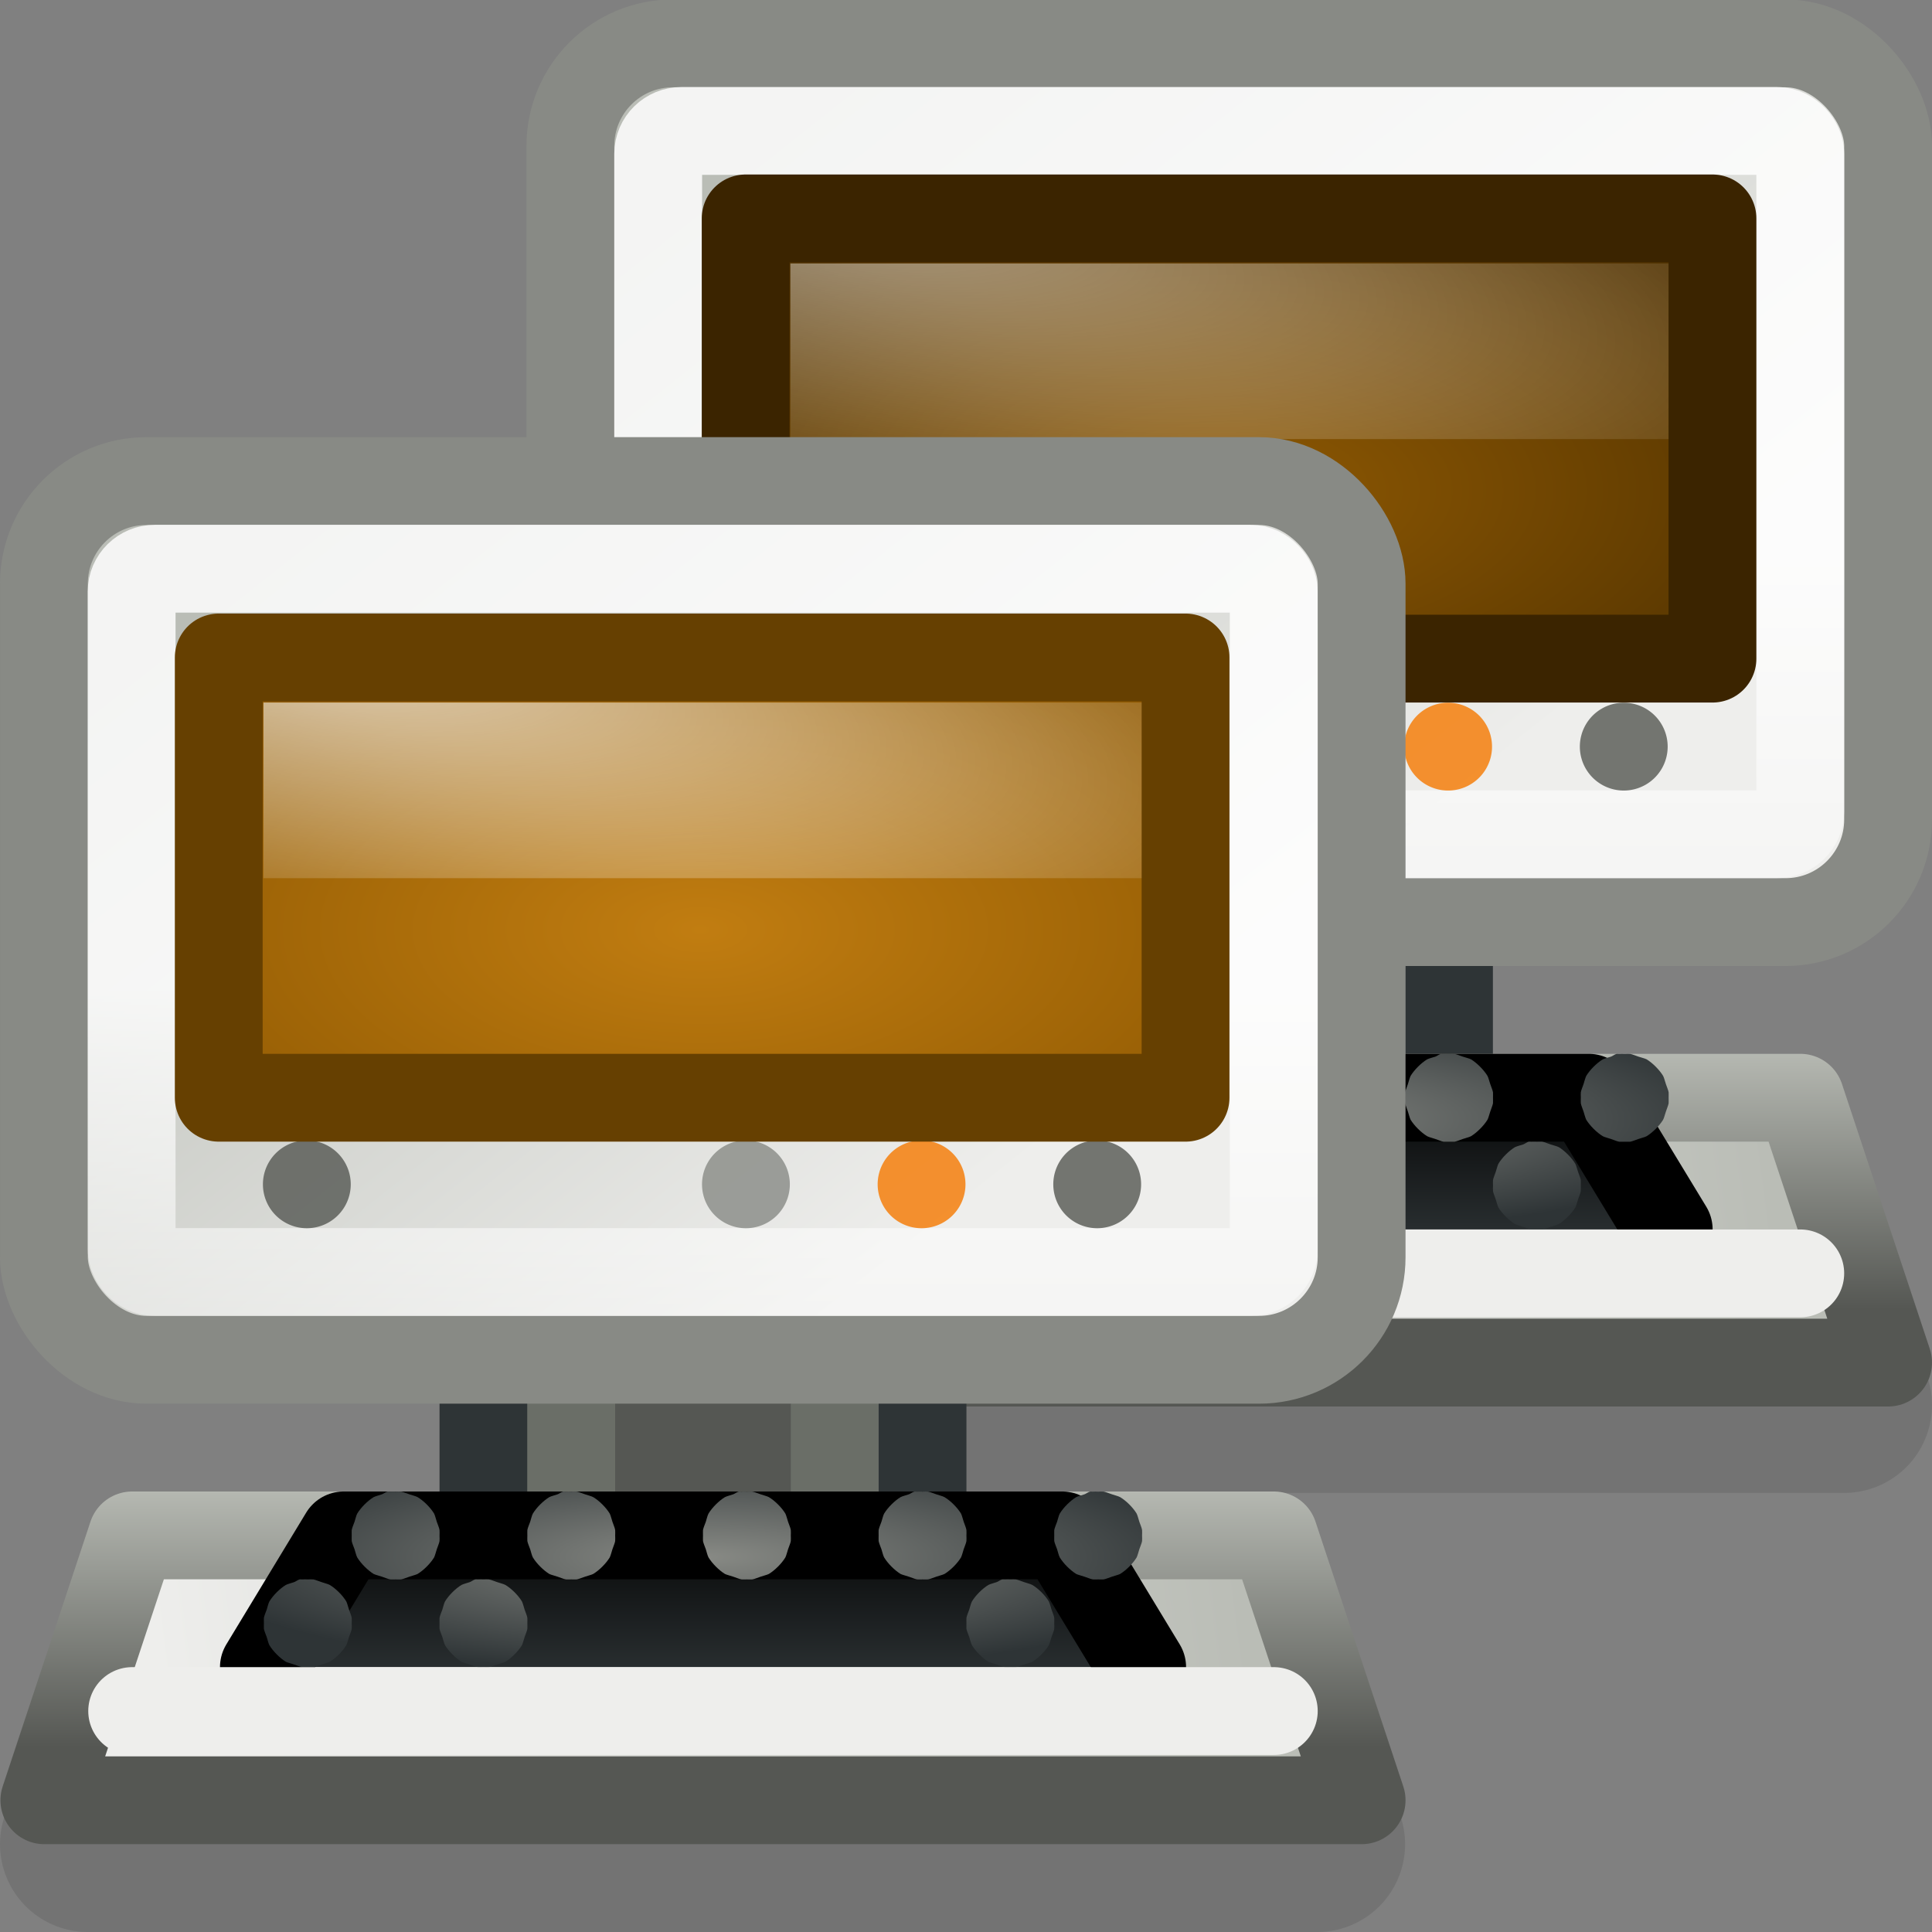 <?xml version="1.0" encoding="UTF-8" standalone="no"?>
<!-- Created with Inkscape (http://www.inkscape.org/) -->
<svg
   xmlns:dc="http://purl.org/dc/elements/1.1/"
   xmlns:cc="http://creativecommons.org/ns#"
   xmlns:rdf="http://www.w3.org/1999/02/22-rdf-syntax-ns#"
   xmlns:svg="http://www.w3.org/2000/svg"
   xmlns="http://www.w3.org/2000/svg"
   xmlns:xlink="http://www.w3.org/1999/xlink"
   xmlns:sodipodi="http://sodipodi.sourceforge.net/DTD/sodipodi-0.dtd"
   xmlns:inkscape="http://www.inkscape.org/namespaces/inkscape"
   width="22"
   height="22"
   id="svg2"
   sodipodi:version="0.32"
   inkscape:version="0.45+devel"
   version="1.0"
   sodipodi:docbase="/home/lapo/Icone/tangerine-icon-theme/22x22/status"
   sodipodi:docname="network-transmit.svg"
   inkscape:export-filename="/home/lapo/Desktop/computer.png"
   inkscape:export-xdpi="90"
   inkscape:export-ydpi="90"
   inkscape:output_extension="org.inkscape.output.svg.inkscape">
  <rect width="100%" height="100%" fill="#808080" stroke="none"/>
  <defs
     id="defs4">
    <linearGradient
       id="linearGradient6733">
      <stop
         id="stop6735"
         offset="0"
         style="stop-color:#c17d11;stop-opacity:1" />
      <stop
         id="stop6737"
         offset="1"
         style="stop-color:#8f5902;stop-opacity:1" />
    </linearGradient>
    <linearGradient
       inkscape:collect="always"
       id="linearGradient2567">
      <stop
         style="stop-color:#888a85"
         offset="0"
         id="stop2569" />
      <stop
         style="stop-color:#2e3436"
         offset="1"
         id="stop2571" />
    </linearGradient>
    <linearGradient
       id="linearGradient2829"
       inkscape:collect="always">
      <stop
         id="stop2831"
         offset="0"
         style="stop-color:#babdb6" />
      <stop
         id="stop2833"
         offset="1"
         style="stop-color:#eeeeec" />
    </linearGradient>
    <linearGradient
       inkscape:collect="always"
       id="linearGradient2295">
      <stop
         style="stop-color:#ffffff;stop-opacity:1;"
         offset="0"
         id="stop2297" />
      <stop
         style="stop-color:#ffffff;stop-opacity:0;"
         offset="1"
         id="stop2299" />
    </linearGradient>
    <linearGradient
       id="linearGradient4663">
      <stop
         style="stop-color:#000000;stop-opacity:1;"
         offset="0"
         id="stop4665" />
      <stop
         style="stop-color:#2e3436"
         offset="1"
         id="stop4667" />
    </linearGradient>
    <linearGradient
       id="linearGradient4039">
      <stop
         style="stop-color:#8f5902;stop-opacity:1"
         offset="0"
         id="stop4041" />
      <stop
         style="stop-color:#4f3101;stop-opacity:1"
         offset="1"
         id="stop4043" />
    </linearGradient>
    <linearGradient
       inkscape:collect="always"
       id="linearGradient2207">
      <stop
         style="stop-color:#ffffff;stop-opacity:1;"
         offset="0"
         id="stop2209" />
      <stop
         style="stop-color:#ffffff;stop-opacity:0;"
         offset="1"
         id="stop2211" />
    </linearGradient>
    <linearGradient
       inkscape:collect="always"
       id="linearGradient1384">
      <stop
         style="stop-color:#555753"
         offset="0"
         id="stop1386" />
      <stop
         style="stop-color:#babdb6"
         offset="1"
         id="stop1388" />
    </linearGradient>
    <linearGradient
       inkscape:collect="always"
       xlink:href="#linearGradient2829"
       id="linearGradient2288"
       gradientUnits="userSpaceOnUse"
       gradientTransform="matrix(0.322,0,0,0.399,0.272,2.481)"
       x1="42.75"
       y1="37"
       x2="5"
       y2="43.125" />
    <linearGradient
       inkscape:collect="always"
       xlink:href="#linearGradient1384"
       id="linearGradient2290"
       gradientUnits="userSpaceOnUse"
       gradientTransform="matrix(0.72,0,0,0.701,7.3448e-2,5.179)"
       x1="22.029"
       y1="20.993"
       x2="22.029"
       y2="16.624" />
    <linearGradient
       inkscape:collect="always"
       xlink:href="#linearGradient4663"
       id="linearGradient2292"
       gradientUnits="userSpaceOnUse"
       gradientTransform="matrix(0.309,0,0,0.552,-55.757,-18.129)"
       x1="196.89"
       y1="63.997"
       x2="196.89"
       y2="67.692" />
    <radialGradient
       inkscape:collect="always"
       xlink:href="#linearGradient2567"
       id="radialGradient2287"
       gradientUnits="userSpaceOnUse"
       gradientTransform="matrix(1,-2.739553e-8,0,0.221,6.013,10.352)"
       cx="7.988"
       cy="10.83"
       fx="7.988"
       fy="10.83"
       r="6.001" />
    <linearGradient
       inkscape:collect="always"
       xlink:href="#linearGradient4663"
       id="linearGradient2299"
       gradientUnits="userSpaceOnUse"
       gradientTransform="matrix(0.309,0,0,0.552,-49.762,-23.113)"
       x1="196.89"
       y1="63.997"
       x2="196.89"
       y2="67.692" />
    <linearGradient
       inkscape:collect="always"
       xlink:href="#linearGradient2829"
       id="linearGradient2302"
       gradientUnits="userSpaceOnUse"
       gradientTransform="matrix(0.322,0,0,0.399,6.268,-2.504)"
       x1="42.75"
       y1="37"
       x2="5"
       y2="43.125" />
    <linearGradient
       inkscape:collect="always"
       xlink:href="#linearGradient1384"
       id="linearGradient2305"
       gradientUnits="userSpaceOnUse"
       gradientTransform="matrix(0.72,0,0,0.701,6.069,0.194)"
       x1="22.029"
       y1="20.993"
       x2="22.029"
       y2="16.624" />
    <linearGradient
       inkscape:collect="always"
       xlink:href="#linearGradient2207"
       id="linearGradient2330"
       gradientUnits="userSpaceOnUse"
       gradientTransform="matrix(0.303,0,0,0.285,-50.749,-6.349)"
       x1="192.618"
       y1="44.316"
       x2="192.618"
       y2="69.14" />
    <linearGradient
       inkscape:collect="always"
       xlink:href="#linearGradient2829"
       id="linearGradient2333"
       gradientUnits="userSpaceOnUse"
       gradientTransform="matrix(0.335,0,0,0.333,-57.593,-8.317)"
       x1="198.253"
       y1="29.854"
       x2="218.194"
       y2="54.871" />
    <radialGradient
       inkscape:collect="always"
       xlink:href="#linearGradient2567"
       id="radialGradient2355"
       gradientUnits="userSpaceOnUse"
       gradientTransform="matrix(1,-2.739553e-8,0,0.221,1.7286e-2,15.336)"
       cx="7.988"
       cy="10.83"
       fx="7.988"
       fy="10.83"
       r="6.001" />
    <linearGradient
       inkscape:collect="always"
       xlink:href="#linearGradient2207"
       id="linearGradient2383"
       gradientUnits="userSpaceOnUse"
       gradientTransform="matrix(0.303,0,0,0.285,-56.744,-1.364)"
       x1="192.618"
       y1="44.316"
       x2="192.618"
       y2="69.14" />
    <linearGradient
       inkscape:collect="always"
       xlink:href="#linearGradient2829"
       id="linearGradient2386"
       gradientUnits="userSpaceOnUse"
       gradientTransform="matrix(0.335,0,0,0.333,-63.589,-3.333)"
       x1="198.253"
       y1="29.854"
       x2="218.194"
       y2="54.871" />
    <radialGradient
       inkscape:collect="always"
       xlink:href="#linearGradient4039"
       id="radialGradient2414"
       gradientUnits="userSpaceOnUse"
       gradientTransform="matrix(0.362,1.545771e-5,0,0.176,-63.483,-2.176)"
       cx="213.973"
       cy="44.083"
       fx="213.973"
       fy="44.083"
       r="21.006" />
    <radialGradient
       inkscape:collect="always"
       xlink:href="#linearGradient2295"
       id="radialGradient2416"
       gradientUnits="userSpaceOnUse"
       gradientTransform="matrix(0.64,0.116,-3.218816e-2,0.168,-116.518,-23.266)"
       cx="197.48"
       cy="16.235"
       fx="197.48"
       fy="16.235"
       r="20" />
    <radialGradient
       inkscape:collect="always"
       xlink:href="#linearGradient6733"
       id="radialGradient6729"
       gradientUnits="userSpaceOnUse"
       gradientTransform="matrix(0.362,1.545771e-5,0,0.176,-63.483,-2.176)"
       cx="213.973"
       cy="44.083"
       fx="213.973"
       fy="44.083"
       r="21.006" />
    <radialGradient
       inkscape:collect="always"
       xlink:href="#linearGradient2295"
       id="radialGradient6731"
       gradientUnits="userSpaceOnUse"
       gradientTransform="matrix(0.64,0.116,-3.218816e-2,0.168,-116.518,-23.266)"
       cx="197.48"
       cy="16.235"
       fx="197.48"
       fy="16.235"
       r="20" />
  </defs>
  <sodipodi:namedview
     id="base"
     pagecolor="#ffffff"
     bordercolor="#666666"
     borderopacity="1"
     inkscape:pageopacity="0.0"
     inkscape:pageshadow="2"
     inkscape:zoom="1"
     inkscape:cx="4.2944352"
     inkscape:cy="12.622556"
     inkscape:document-units="px"
     inkscape:current-layer="layer2"
     showgrid="false"
     stroke="#888a85"
     fill="#2e3436"
     inkscape:grid-points="true"
     inkscape:grid-bbox="true"
     inkscape:window-width="1085"
     inkscape:window-height="760"
     inkscape:window-x="33"
     inkscape:window-y="188"
     gridspacingx="0.5px"
     gridspacingy="0.5px"
     gridempspacing="2"
     showguides="false"
     inkscape:guide-bbox="true"
     inkscape:showpageshadow="false"
     showborder="false"
     width="22px"
     height="22px">
    <sodipodi:guide
       orientation="vertical"
       position="24.011"
       id="guide2292" />
    <sodipodi:guide
       orientation="horizontal"
       position="7"
       id="guide2294" />
  </sodipodi:namedview>
  <g
     inkscape:groupmode="layer"
     id="layer1"
     inkscape:label="Shadow" />
  <g
     inkscape:groupmode="layer"
     id="layer2"
     inkscape:label="Lavoro"
     style="display:inline">
    <g
       id="g2611"
       inkscape:label="Shadow"
       transform="translate(0,15.066)" />
    <g
       id="g2613"
       inkscape:label="Lavoro"
       style="display:inline"
       transform="translate(0,15.066)" />
    <g
       id="g1598"
       inkscape:label="Shadow"
       transform="translate(-306.25,-49)" />
    <g
       id="g1618"
       inkscape:label="finiture"
       style="display:inline"
       transform="translate(-306.25,-49)" />
    <g
       transform="translate(-25.169,41.959)"
       inkscape:label="Shadow"
       id="g1577" />
    <g
       transform="translate(-25.169,41.959)"
       style="display:inline"
       inkscape:label="Lavoro"
       id="g1579" />
    <g
       transform="translate(27.5,15.819)"
       inkscape:label="Shadow"
       id="g3359" />
    <g
       transform="translate(27.5,15.819)"
       style="display:inline"
       inkscape:label="Lavoro"
       id="g3361" />
    <g
       transform="translate(-278.75,-48.247)"
       inkscape:label="Shadow"
       id="g3365" />
    <g
       transform="translate(-278.75,-48.247)"
       style="display:inline"
       inkscape:label="finiture"
       id="g3367" />
    <g
       id="g3369"
       inkscape:label="Shadow"
       transform="translate(2.331,42.712)" />
    <g
       id="g3371"
       inkscape:label="Lavoro"
       style="display:inline"
       transform="translate(2.331,42.712)" />
    <path
       style="opacity:0.1;fill:none;fill-rule:evenodd;stroke:#000000;stroke-width:2;stroke-linecap:round;stroke-linejoin:miter;stroke-miterlimit:4;stroke-dasharray:none;stroke-opacity:1;display:inline"
       d="M 7,16 L 21,16"
       id="path3335" />
    <g
       id="g2338">
      <rect
         style="color:#000000;fill:#555753;fill-opacity:1;fill-rule:nonzero;stroke:#2e3436;stroke-width:1;stroke-linecap:round;stroke-linejoin:round;marker:none;marker-start:none;marker-mid:none;marker-end:none;stroke-miterlimit:4;stroke-dasharray:none;stroke-dashoffset:0;stroke-opacity:1;visibility:visible;display:inline;overflow:visible"
         id="rect2255"
         width="5"
         height="5.99"
         x="11.5"
         y="7.51" />
      <path
         style="color:#000000;fill:#2e3436;fill-opacity:1;fill-rule:nonzero;stroke:none;stroke-width:1;stroke-linecap:round;stroke-linejoin:round;marker:none;marker-start:none;marker-mid:none;marker-end:none;stroke-miterlimit:4;stroke-dashoffset:0;stroke-opacity:1;visibility:visible;display:inline;overflow:visible"
         d="M 9,14.51 L 9.5,13.01 L 18.5,13.01 L 19,14.51 L 19,15 L 9,15 L 9,14.51 z "
         id="rect1362"
         sodipodi:nodetypes="ccccccc" />
      <rect
         style="color:#000000;fill:none;fill-opacity:1;fill-rule:nonzero;stroke:#6a6e67;stroke-width:1;stroke-linecap:round;stroke-linejoin:round;marker:none;marker-start:none;marker-mid:none;marker-end:none;stroke-miterlimit:4;stroke-dasharray:none;stroke-dashoffset:0;stroke-opacity:1;visibility:visible;display:inline;overflow:visible"
         id="rect2257"
         width="3"
         height="4"
         x="12.5"
         y="9.5" />
      <path
         sodipodi:nodetypes="ccccc"
         id="path1586"
         d="M 7.5,12.5 L 20.5,12.5 L 21.5,15.516 L 6.5,15.516 L 7.5,12.5 z "
         style="color:#000000;fill:url(#linearGradient2302);fill-opacity:1;fill-rule:nonzero;stroke:url(#linearGradient2305);stroke-width:1;stroke-linecap:round;stroke-linejoin:round;marker:none;marker-start:none;marker-mid:none;marker-end:none;stroke-miterlimit:4;stroke-dasharray:none;stroke-dashoffset:0;stroke-opacity:1;visibility:visible;display:inline;overflow:visible" />
      <path
         sodipodi:nodetypes="cccc"
         id="path1588"
         d="M 9,14 L 9.909,12.5 L 18.091,12.5 L 19.002,14"
         style="color:#000000;fill:url(#linearGradient2299);fill-opacity:1;fill-rule:nonzero;stroke:#000000;stroke-width:1;stroke-linecap:round;stroke-linejoin:round;marker:none;marker-start:none;marker-mid:none;marker-end:none;stroke-miterlimit:4;stroke-dashoffset:0;stroke-opacity:1;visibility:visible;display:inline;overflow:visible" />
      <rect
         ry="1.168"
         rx="1.168"
         y="0.494"
         x="6.495"
         height="10.006"
         width="15.005"
         id="rect1368"
         style="color:#000000;fill:url(#linearGradient2333);fill-opacity:1;fill-rule:nonzero;stroke:#888a85;stroke-width:1;stroke-linecap:round;stroke-linejoin:round;marker:none;marker-start:none;marker-mid:none;marker-end:none;stroke-miterlimit:4;stroke-dasharray:none;stroke-dashoffset:0;stroke-opacity:1;visibility:visible;display:inline;overflow:visible" />
      <rect
         ry="0.26"
         rx="0.265"
         y="1.491"
         x="7.495"
         height="8.009"
         width="13.005"
         id="rect1370"
         style="opacity:0.839;color:#000000;fill:none;fill-opacity:1;fill-rule:nonzero;stroke:url(#linearGradient2330);stroke-width:1;stroke-linecap:round;stroke-linejoin:miter;marker:none;marker-start:none;marker-mid:none;marker-end:none;stroke-miterlimit:4;stroke-dasharray:none;stroke-dashoffset:0;stroke-opacity:1;visibility:visible;display:inline;overflow:visible" />
      <path
         transform="matrix(2,0,0,2,-379.01,-93.998)"
         d="M 194.5 51.25 A 0.25 0.25 0 1 1  194,51.25 A 0.25 0.25 0 1 1  194.5 51.25 z"
         sodipodi:ry="0.25"
         sodipodi:rx="0.25"
         sodipodi:cy="51.25"
         sodipodi:cx="194.25"
         id="path1376"
         style="opacity:0.804;color:#000000;fill:#555753;fill-opacity:1;fill-rule:nonzero;stroke:none;stroke-width:1.1;stroke-linecap:square;stroke-linejoin:miter;marker:none;marker-start:none;marker-mid:none;marker-end:none;stroke-miterlimit:4;stroke-dasharray:none;stroke-dashoffset:0;stroke-opacity:1;visibility:visible;display:inline;overflow:visible"
         sodipodi:type="arc" />
      <path
         transform="matrix(2,0,0,2,-372.01,-93.998)"
         d="M 194.5 51.25 A 0.25 0.25 0 1 1  194,51.25 A 0.25 0.25 0 1 1  194.5 51.25 z"
         sodipodi:ry="0.25"
         sodipodi:rx="0.25"
         sodipodi:cy="51.25"
         sodipodi:cx="194.25"
         id="path1398"
         style="opacity:0.804;color:#000000;fill:#f57900;fill-opacity:1;fill-rule:nonzero;stroke:none;stroke-width:1.1;stroke-linecap:square;stroke-linejoin:miter;marker:none;marker-start:none;marker-mid:none;marker-end:none;stroke-miterlimit:4;stroke-dasharray:none;stroke-dashoffset:0;stroke-opacity:1;visibility:visible;display:inline;overflow:visible"
         sodipodi:type="arc" />
      <path
         transform="matrix(2,0,0,2,-370.01,-93.998)"
         d="M 194.5 51.25 A 0.25 0.25 0 1 1  194,51.25 A 0.25 0.25 0 1 1  194.5 51.25 z"
         sodipodi:ry="0.25"
         sodipodi:rx="0.25"
         sodipodi:cy="51.25"
         sodipodi:cx="194.25"
         id="path1400"
         style="opacity:0.804;color:#000000;fill:#555753;fill-opacity:1;fill-rule:nonzero;stroke:none;stroke-width:1.1;stroke-linecap:square;stroke-linejoin:miter;marker:none;marker-start:none;marker-mid:none;marker-end:none;stroke-miterlimit:4;stroke-dasharray:none;stroke-dashoffset:0;stroke-opacity:1;visibility:visible;display:inline;overflow:visible"
         sodipodi:type="arc" />
      <path
         transform="matrix(2,0,0,2,-374.01,-93.998)"
         d="M 194.5 51.25 A 0.25 0.25 0 1 1  194,51.25 A 0.25 0.25 0 1 1  194.5 51.25 z"
         sodipodi:ry="0.25"
         sodipodi:rx="0.25"
         sodipodi:cy="51.25"
         sodipodi:cx="194.25"
         id="path1402"
         style="opacity:0.804;color:#000000;fill:#888a85;fill-opacity:1;fill-rule:nonzero;stroke:none;stroke-width:1.1;stroke-linecap:square;stroke-linejoin:miter;marker:none;marker-start:none;marker-mid:none;marker-end:none;stroke-miterlimit:4;stroke-dasharray:none;stroke-dashoffset:0;stroke-opacity:1;visibility:visible;display:inline;overflow:visible"
         sodipodi:type="arc" />
      <path
         sodipodi:nodetypes="cssssssssssssssssssssssssssssccssssssssssssssssssssssssssssccssssssssssssssssssssssssssssccssssssssssssssssssssssssssssccssssssssssssssssssssssssssssccssssssssssssssssssssssssssssccssssssssssssssssssssssssssssccssssssssssssssssssssssssssssc"
         id="path2544"
         d="M 10.407,12.001 C 10.391,12.004 10.36,12.027 10.345,12.032 C 10.322,12.04 10.272,12.052 10.251,12.063 C 10.182,12.105 10.105,12.182 10.063,12.251 C 10.052,12.272 10.04,12.322 10.032,12.345 C 10.025,12.368 10.005,12.413 10.001,12.438 C 9.999,12.455 10.001,12.484 10.001,12.501 C 10.001,12.518 9.999,12.546 10.001,12.563 C 10.005,12.588 10.025,12.634 10.032,12.657 C 10.04,12.68 10.052,12.73 10.063,12.751 C 10.105,12.819 10.182,12.896 10.251,12.938 C 10.272,12.95 10.322,12.961 10.345,12.97 C 10.368,12.977 10.413,12.997 10.438,13.001 C 10.455,13.002 10.484,13.001 10.501,13.001 C 10.518,13.001 10.546,13.002 10.563,13.001 C 10.588,12.997 10.634,12.977 10.657,12.97 C 10.68,12.961 10.73,12.95 10.751,12.938 C 10.819,12.896 10.896,12.819 10.938,12.751 C 10.95,12.73 10.961,12.68 10.97,12.657 C 10.977,12.634 10.997,12.588 11.001,12.563 C 11.002,12.546 11.001,12.518 11.001,12.501 C 11.001,12.484 11.002,12.455 11.001,12.438 C 10.997,12.413 10.977,12.368 10.97,12.345 C 10.961,12.322 10.95,12.272 10.938,12.251 C 10.896,12.182 10.819,12.105 10.751,12.063 C 10.73,12.052 10.68,12.04 10.657,12.032 C 10.634,12.025 10.588,12.005 10.563,12.001 C 10.546,11.999 10.518,12.001 10.501,12.001 C 10.484,12.001 10.455,11.999 10.438,12.001 C 10.43,12.002 10.415,11.999 10.407,12.001 z M 12.407,12.001 C 12.391,12.004 12.36,12.027 12.345,12.032 C 12.322,12.04 12.272,12.052 12.251,12.063 C 12.182,12.105 12.105,12.182 12.063,12.251 C 12.052,12.272 12.04,12.322 12.032,12.345 C 12.025,12.368 12.005,12.413 12.001,12.438 C 11.999,12.455 12.001,12.484 12.001,12.501 C 12.001,12.518 11.999,12.546 12.001,12.563 C 12.005,12.588 12.025,12.634 12.032,12.657 C 12.04,12.68 12.052,12.73 12.063,12.751 C 12.105,12.819 12.182,12.896 12.251,12.938 C 12.272,12.95 12.322,12.961 12.345,12.97 C 12.368,12.977 12.413,12.997 12.438,13.001 C 12.455,13.002 12.484,13.001 12.501,13.001 C 12.518,13.001 12.546,13.002 12.563,13.001 C 12.588,12.997 12.634,12.977 12.657,12.97 C 12.68,12.961 12.73,12.95 12.751,12.938 C 12.819,12.896 12.896,12.819 12.938,12.751 C 12.95,12.73 12.961,12.68 12.97,12.657 C 12.977,12.634 12.997,12.588 13.001,12.563 C 13.002,12.546 13.001,12.518 13.001,12.501 C 13.001,12.484 13.002,12.455 13.001,12.438 C 12.997,12.413 12.977,12.368 12.97,12.345 C 12.961,12.322 12.95,12.272 12.938,12.251 C 12.896,12.182 12.819,12.105 12.751,12.063 C 12.73,12.052 12.68,12.04 12.657,12.032 C 12.634,12.025 12.588,12.005 12.563,12.001 C 12.546,11.999 12.518,12.001 12.501,12.001 C 12.484,12.001 12.455,11.999 12.438,12.001 C 12.43,12.002 12.415,11.999 12.407,12.001 z M 14.407,12.001 C 14.391,12.004 14.36,12.027 14.345,12.032 C 14.322,12.04 14.272,12.052 14.251,12.063 C 14.182,12.105 14.105,12.182 14.063,12.251 C 14.052,12.272 14.04,12.322 14.032,12.345 C 14.025,12.368 14.005,12.413 14.001,12.438 C 13.999,12.455 14.001,12.484 14.001,12.501 C 14.001,12.518 13.999,12.546 14.001,12.563 C 14.005,12.588 14.025,12.634 14.032,12.657 C 14.04,12.68 14.052,12.73 14.063,12.751 C 14.105,12.819 14.182,12.896 14.251,12.938 C 14.272,12.95 14.322,12.961 14.345,12.97 C 14.368,12.977 14.413,12.997 14.438,13.001 C 14.455,13.002 14.484,13.001 14.501,13.001 C 14.518,13.001 14.546,13.002 14.563,13.001 C 14.588,12.997 14.634,12.977 14.657,12.97 C 14.68,12.961 14.73,12.95 14.751,12.938 C 14.819,12.896 14.896,12.819 14.938,12.751 C 14.95,12.73 14.961,12.68 14.97,12.657 C 14.977,12.634 14.997,12.588 15.001,12.563 C 15.002,12.546 15.001,12.518 15.001,12.501 C 15.001,12.484 15.002,12.455 15.001,12.438 C 14.997,12.413 14.977,12.368 14.97,12.345 C 14.961,12.322 14.95,12.272 14.938,12.251 C 14.896,12.182 14.819,12.105 14.751,12.063 C 14.73,12.052 14.68,12.04 14.657,12.032 C 14.634,12.025 14.588,12.005 14.563,12.001 C 14.546,11.999 14.518,12.001 14.501,12.001 C 14.484,12.001 14.455,11.999 14.438,12.001 C 14.43,12.002 14.415,11.999 14.407,12.001 z M 16.407,12.001 C 16.391,12.004 16.36,12.027 16.345,12.032 C 16.322,12.04 16.272,12.052 16.251,12.063 C 16.182,12.105 16.105,12.182 16.063,12.251 C 16.052,12.272 16.04,12.322 16.032,12.345 C 16.025,12.368 16.005,12.413 16.001,12.438 C 15.999,12.455 16.001,12.484 16.001,12.501 C 16.001,12.518 15.999,12.546 16.001,12.563 C 16.005,12.588 16.025,12.634 16.032,12.657 C 16.04,12.68 16.052,12.73 16.063,12.751 C 16.105,12.819 16.182,12.896 16.251,12.938 C 16.272,12.95 16.322,12.961 16.345,12.97 C 16.368,12.977 16.413,12.997 16.438,13.001 C 16.455,13.002 16.484,13.001 16.501,13.001 C 16.518,13.001 16.546,13.002 16.563,13.001 C 16.588,12.997 16.634,12.977 16.657,12.97 C 16.68,12.961 16.73,12.95 16.751,12.938 C 16.819,12.896 16.896,12.819 16.938,12.751 C 16.95,12.73 16.961,12.68 16.97,12.657 C 16.977,12.634 16.997,12.588 17.001,12.563 C 17.002,12.546 17.001,12.518 17.001,12.501 C 17.001,12.484 17.002,12.455 17.001,12.438 C 16.997,12.413 16.977,12.368 16.97,12.345 C 16.961,12.322 16.95,12.272 16.938,12.251 C 16.896,12.182 16.819,12.105 16.751,12.063 C 16.73,12.052 16.68,12.04 16.657,12.032 C 16.634,12.025 16.588,12.005 16.563,12.001 C 16.546,11.999 16.518,12.001 16.501,12.001 C 16.484,12.001 16.455,11.999 16.438,12.001 C 16.43,12.002 16.415,11.999 16.407,12.001 z M 18.407,12.001 C 18.391,12.004 18.36,12.027 18.345,12.032 C 18.322,12.04 18.272,12.052 18.251,12.063 C 18.182,12.105 18.105,12.182 18.063,12.251 C 18.052,12.272 18.04,12.322 18.032,12.345 C 18.025,12.368 18.005,12.413 18.001,12.438 C 17.999,12.455 18.001,12.484 18.001,12.501 C 18.001,12.518 17.999,12.546 18.001,12.563 C 18.005,12.588 18.025,12.634 18.032,12.657 C 18.04,12.68 18.052,12.73 18.063,12.751 C 18.105,12.819 18.182,12.896 18.251,12.938 C 18.272,12.95 18.322,12.961 18.345,12.97 C 18.368,12.977 18.413,12.997 18.438,13.001 C 18.455,13.002 18.484,13.001 18.501,13.001 C 18.518,13.001 18.546,13.002 18.563,13.001 C 18.588,12.997 18.634,12.977 18.657,12.97 C 18.68,12.961 18.73,12.95 18.751,12.938 C 18.819,12.896 18.896,12.819 18.938,12.751 C 18.95,12.73 18.961,12.68 18.97,12.657 C 18.977,12.634 18.997,12.588 19.001,12.563 C 19.002,12.546 19.001,12.518 19.001,12.501 C 19.001,12.484 19.002,12.455 19.001,12.438 C 18.997,12.413 18.977,12.368 18.97,12.345 C 18.961,12.322 18.95,12.272 18.938,12.251 C 18.896,12.182 18.819,12.105 18.751,12.063 C 18.73,12.052 18.68,12.04 18.657,12.032 C 18.634,12.025 18.588,12.005 18.563,12.001 C 18.546,11.999 18.518,12.001 18.501,12.001 C 18.484,12.001 18.455,11.999 18.438,12.001 C 18.43,12.002 18.415,11.999 18.407,12.001 z M 9.407,13.001 C 9.391,13.004 9.36,13.027 9.345,13.032 C 9.322,13.04 9.272,13.052 9.251,13.063 C 9.182,13.105 9.105,13.182 9.063,13.251 C 9.052,13.272 9.04,13.322 9.032,13.345 C 9.025,13.368 9.005,13.413 9.001,13.438 C 8.999,13.455 9.001,13.484 9.001,13.501 C 9.001,13.518 8.999,13.546 9.001,13.563 C 9.005,13.588 9.025,13.634 9.032,13.657 C 9.04,13.68 9.052,13.73 9.063,13.751 C 9.105,13.819 9.182,13.896 9.251,13.938 C 9.272,13.95 9.322,13.961 9.345,13.97 C 9.368,13.977 9.413,13.997 9.438,14.001 C 9.455,14.002 9.484,14.001 9.501,14.001 C 9.518,14.001 9.546,14.002 9.563,14.001 C 9.588,13.997 9.634,13.977 9.657,13.97 C 9.68,13.961 9.73,13.95 9.751,13.938 C 9.819,13.896 9.896,13.819 9.938,13.751 C 9.95,13.73 9.961,13.68 9.97,13.657 C 9.977,13.634 9.997,13.588 10.001,13.563 C 10.002,13.546 10.001,13.518 10.001,13.501 C 10.001,13.484 10.002,13.455 10.001,13.438 C 9.997,13.413 9.977,13.368 9.97,13.345 C 9.961,13.322 9.95,13.272 9.938,13.251 C 9.896,13.182 9.819,13.105 9.751,13.063 C 9.73,13.052 9.68,13.04 9.657,13.032 C 9.634,13.025 9.588,13.005 9.563,13.001 C 9.546,12.999 9.518,13.001 9.501,13.001 C 9.484,13.001 9.455,12.999 9.438,13.001 C 9.43,13.002 9.415,12.999 9.407,13.001 z M 11.407,13.001 C 11.391,13.004 11.36,13.027 11.345,13.032 C 11.322,13.04 11.272,13.052 11.251,13.063 C 11.182,13.105 11.105,13.182 11.063,13.251 C 11.052,13.272 11.04,13.322 11.032,13.345 C 11.025,13.368 11.005,13.413 11.001,13.438 C 10.999,13.455 11.001,13.484 11.001,13.501 C 11.001,13.518 10.999,13.546 11.001,13.563 C 11.005,13.588 11.025,13.634 11.032,13.657 C 11.04,13.68 11.052,13.73 11.063,13.751 C 11.105,13.819 11.182,13.896 11.251,13.938 C 11.272,13.95 11.322,13.961 11.345,13.97 C 11.368,13.977 11.413,13.997 11.438,14.001 C 11.455,14.002 11.484,14.001 11.501,14.001 C 11.518,14.001 11.546,14.002 11.563,14.001 C 11.588,13.997 11.634,13.977 11.657,13.97 C 11.68,13.961 11.73,13.95 11.751,13.938 C 11.819,13.896 11.896,13.819 11.938,13.751 C 11.95,13.73 11.961,13.68 11.97,13.657 C 11.977,13.634 11.997,13.588 12.001,13.563 C 12.002,13.546 12.001,13.518 12.001,13.501 C 12.001,13.484 12.002,13.455 12.001,13.438 C 11.997,13.413 11.977,13.368 11.97,13.345 C 11.961,13.322 11.95,13.272 11.938,13.251 C 11.896,13.182 11.819,13.105 11.751,13.063 C 11.73,13.052 11.68,13.04 11.657,13.032 C 11.634,13.025 11.588,13.005 11.563,13.001 C 11.546,12.999 11.518,13.001 11.501,13.001 C 11.484,13.001 11.455,12.999 11.438,13.001 C 11.43,13.002 11.415,12.999 11.407,13.001 z M 17.407,13.001 C 17.391,13.004 17.36,13.027 17.345,13.032 C 17.322,13.04 17.272,13.052 17.251,13.063 C 17.182,13.105 17.105,13.182 17.063,13.251 C 17.052,13.272 17.04,13.322 17.032,13.345 C 17.025,13.368 17.005,13.413 17.001,13.438 C 16.999,13.455 17.001,13.484 17.001,13.501 C 17.001,13.518 16.999,13.546 17.001,13.563 C 17.005,13.588 17.025,13.634 17.032,13.657 C 17.04,13.68 17.052,13.73 17.063,13.751 C 17.105,13.819 17.182,13.896 17.251,13.938 C 17.272,13.95 17.322,13.961 17.345,13.97 C 17.368,13.977 17.413,13.997 17.438,14.001 C 17.455,14.002 17.484,14.001 17.501,14.001 C 17.518,14.001 17.546,14.002 17.563,14.001 C 17.588,13.997 17.634,13.977 17.657,13.97 C 17.68,13.961 17.73,13.95 17.751,13.938 C 17.819,13.896 17.896,13.819 17.938,13.751 C 17.95,13.73 17.961,13.68 17.97,13.657 C 17.977,13.634 17.997,13.588 18.001,13.563 C 18.002,13.546 18.001,13.518 18.001,13.501 C 18.001,13.484 18.002,13.455 18.001,13.438 C 17.997,13.413 17.977,13.368 17.97,13.345 C 17.961,13.322 17.95,13.272 17.938,13.251 C 17.896,13.182 17.819,13.105 17.751,13.063 C 17.73,13.052 17.68,13.04 17.657,13.032 C 17.634,13.025 17.588,13.005 17.563,13.001 C 17.546,12.999 17.518,13.001 17.501,13.001 C 17.484,13.001 17.455,12.999 17.438,13.001 C 17.43,13.002 17.415,12.999 17.407,13.001 z "
         style="color:#000000;fill:url(#radialGradient2287);fill-opacity:1;fill-rule:nonzero;stroke:none;stroke-width:1.1;stroke-linecap:square;stroke-linejoin:miter;marker:none;marker-start:none;marker-mid:none;marker-end:none;stroke-miterlimit:4;stroke-dasharray:none;stroke-dashoffset:0;stroke-opacity:1;visibility:visible;display:inline;overflow:visible" />
      <path
         sodipodi:nodetypes="cc"
         id="path3453"
         d="M 7.5,14.5 L 20.5,14.5"
         style="fill:none;fill-rule:evenodd;stroke:#eeeeec;stroke-width:1px;stroke-linecap:round;stroke-linejoin:miter;stroke-opacity:1" />
    </g>
    <path
       style="fill:none;fill-rule:evenodd;stroke:#000000;stroke-width:2;stroke-linecap:round;stroke-linejoin:miter;stroke-opacity:1;stroke-miterlimit:4;stroke-dasharray:none;opacity:0.1"
       d="M 1,21 L 15,21"
       id="path3333" />
    <g
       id="g2410">
      <rect
         y="2.487"
         x="8.491"
         height="5.013"
         width="11.009"
         id="rect1372"
         style="fill:url(#radialGradient2414);fill-opacity:1;fill-rule:nonzero;stroke:#3b2400;stroke-width:1;stroke-linecap:round;stroke-linejoin:round;marker:none;marker-start:none;marker-mid:none;marker-end:none;stroke-miterlimit:4;stroke-dasharray:none;stroke-dashoffset:0;stroke-opacity:1;visibility:visible;display:inline;overflow:visible"
         rx="0"
         ry="0" />
      <path
         sodipodi:nodetypes="ccccc"
         id="path1374"
         d="M 9,3 L 19,3 L 19,5 L 9,5 L 9,3 z"
         style="opacity:0.5;fill:url(#radialGradient2416);fill-opacity:1;fill-rule:nonzero;stroke:none;stroke-width:1;stroke-linecap:round;stroke-linejoin:miter;marker:none;marker-start:none;marker-mid:none;marker-end:none;stroke-miterlimit:4;stroke-dashoffset:0;stroke-opacity:1;visibility:visible;display:inline;overflow:visible" />
    </g>
    <g
       id="g2391">
      <rect
         style="color:#000000;fill:#555753;fill-opacity:1;fill-rule:nonzero;stroke:#2e3436;stroke-width:1;stroke-linecap:round;stroke-linejoin:round;marker:none;marker-start:none;marker-mid:none;marker-end:none;stroke-miterlimit:4;stroke-dasharray:none;stroke-dashoffset:0;stroke-opacity:1;visibility:visible;display:inline;overflow:visible"
         id="rect2256"
         width="5"
         height="5.99"
         x="5.505"
         y="12.494" />
      <path
         style="color:#000000;fill:#2e3436;fill-opacity:1;fill-rule:nonzero;stroke:none;stroke-width:1;stroke-linecap:round;stroke-linejoin:round;marker:none;marker-start:none;marker-mid:none;marker-end:none;stroke-miterlimit:4;stroke-dashoffset:0;stroke-opacity:1;visibility:visible;display:inline;overflow:visible"
         d="M 3.005,19.494 L 3.505,17.994 L 12.505,17.994 L 13.005,19.494 L 13.005,19.984 L 3.005,19.984 L 3.005,19.494 z "
         id="path2258"
         sodipodi:nodetypes="ccccccc" />
      <rect
         style="color:#000000;fill:none;fill-opacity:1;fill-rule:nonzero;stroke:#6a6e67;stroke-width:1;stroke-linecap:round;stroke-linejoin:round;marker:none;marker-start:none;marker-mid:none;marker-end:none;stroke-miterlimit:4;stroke-dasharray:none;stroke-dashoffset:0;stroke-opacity:1;visibility:visible;display:inline;overflow:visible"
         id="rect2260"
         width="3"
         height="4"
         x="6.505"
         y="14.484" />
      <path
         sodipodi:nodetypes="ccccc"
         id="path2262"
         d="M 1.505,17.484 L 14.505,17.484 L 15.505,20.5 L 0.505,20.5 L 1.505,17.484 z "
         style="color:#000000;fill:url(#linearGradient2288);fill-opacity:1;fill-rule:nonzero;stroke:url(#linearGradient2290);stroke-width:1;stroke-linecap:round;stroke-linejoin:round;marker:none;marker-start:none;marker-mid:none;marker-end:none;stroke-miterlimit:4;stroke-dasharray:none;stroke-dashoffset:0;stroke-opacity:1;visibility:visible;display:inline;overflow:visible" />
      <path
         sodipodi:nodetypes="cccc"
         id="path2264"
         d="M 3.005,18.984 L 3.914,17.484 L 12.096,17.484 L 13.006,18.984"
         style="color:#000000;fill:url(#linearGradient2292);fill-opacity:1;fill-rule:nonzero;stroke:#000000;stroke-width:1;stroke-linecap:round;stroke-linejoin:round;marker:none;marker-start:none;marker-mid:none;marker-end:none;stroke-miterlimit:4;stroke-dashoffset:0;stroke-opacity:1;visibility:visible;display:inline;overflow:visible" />
      <rect
         ry="1.168"
         rx="1.168"
         y="5.478"
         x="0.5"
         height="10.006"
         width="15.005"
         id="rect2268"
         style="color:#000000;fill:url(#linearGradient2386);fill-opacity:1;fill-rule:nonzero;stroke:#888a85;stroke-width:1;stroke-linecap:round;stroke-linejoin:round;marker:none;marker-start:none;marker-mid:none;marker-end:none;stroke-miterlimit:4;stroke-dasharray:none;stroke-dashoffset:0;stroke-opacity:1;visibility:visible;display:inline;overflow:visible" />
      <rect
         ry="0.26"
         rx="0.265"
         y="6.476"
         x="1.499"
         height="8.009"
         width="13.005"
         id="rect2270"
         style="opacity:0.839;color:#000000;fill:none;fill-opacity:1;fill-rule:nonzero;stroke:url(#linearGradient2383);stroke-width:1;stroke-linecap:round;stroke-linejoin:miter;marker:none;marker-start:none;marker-mid:none;marker-end:none;stroke-miterlimit:4;stroke-dasharray:none;stroke-dashoffset:0;stroke-opacity:1;visibility:visible;display:inline;overflow:visible" />
      <path
         transform="matrix(2,0,0,2,-385.006,-89.014)"
         d="M 194.5 51.25 A 0.25 0.25 0 1 1  194,51.25 A 0.25 0.25 0 1 1  194.5 51.25 z"
         sodipodi:ry="0.25"
         sodipodi:rx="0.25"
         sodipodi:cy="51.25"
         sodipodi:cx="194.25"
         id="path2276"
         style="opacity:0.804;color:#000000;fill:#555753;fill-opacity:1;fill-rule:nonzero;stroke:none;stroke-width:1.1;stroke-linecap:square;stroke-linejoin:miter;marker:none;marker-start:none;marker-mid:none;marker-end:none;stroke-miterlimit:4;stroke-dasharray:none;stroke-dashoffset:0;stroke-opacity:1;visibility:visible;display:inline;overflow:visible"
         sodipodi:type="arc" />
      <path
         transform="matrix(2,0,0,2,-378.006,-89.014)"
         d="M 194.5 51.25 A 0.25 0.25 0 1 1  194,51.25 A 0.25 0.25 0 1 1  194.5 51.25 z"
         sodipodi:ry="0.25"
         sodipodi:rx="0.25"
         sodipodi:cy="51.25"
         sodipodi:cx="194.25"
         id="path2278"
         style="opacity:0.804;color:#000000;fill:#f57900;fill-opacity:1;fill-rule:nonzero;stroke:none;stroke-width:1.1;stroke-linecap:square;stroke-linejoin:miter;marker:none;marker-start:none;marker-mid:none;marker-end:none;stroke-miterlimit:4;stroke-dasharray:none;stroke-dashoffset:0;stroke-opacity:1;visibility:visible;display:inline;overflow:visible"
         sodipodi:type="arc" />
      <path
         transform="matrix(2,0,0,2,-376.006,-89.014)"
         d="M 194.5 51.25 A 0.25 0.25 0 1 1  194,51.25 A 0.25 0.25 0 1 1  194.5 51.25 z"
         sodipodi:ry="0.25"
         sodipodi:rx="0.25"
         sodipodi:cy="51.25"
         sodipodi:cx="194.25"
         id="path2280"
         style="opacity:0.804;color:#000000;fill:#555753;fill-opacity:1;fill-rule:nonzero;stroke:none;stroke-width:1.1;stroke-linecap:square;stroke-linejoin:miter;marker:none;marker-start:none;marker-mid:none;marker-end:none;stroke-miterlimit:4;stroke-dasharray:none;stroke-dashoffset:0;stroke-opacity:1;visibility:visible;display:inline;overflow:visible"
         sodipodi:type="arc" />
      <path
         transform="matrix(2,0,0,2,-380.006,-89.014)"
         d="M 194.5 51.25 A 0.25 0.25 0 1 1  194,51.25 A 0.25 0.25 0 1 1  194.5 51.25 z"
         sodipodi:ry="0.25"
         sodipodi:rx="0.25"
         sodipodi:cy="51.25"
         sodipodi:cx="194.25"
         id="path2282"
         style="opacity:0.804;color:#000000;fill:#888a85;fill-opacity:1;fill-rule:nonzero;stroke:none;stroke-width:1.1;stroke-linecap:square;stroke-linejoin:miter;marker:none;marker-start:none;marker-mid:none;marker-end:none;stroke-miterlimit:4;stroke-dasharray:none;stroke-dashoffset:0;stroke-opacity:1;visibility:visible;display:inline;overflow:visible"
         sodipodi:type="arc" />
      <path
         sodipodi:nodetypes="cssssssssssssssssssssssssssssccssssssssssssssssssssssssssssccssssssssssssssssssssssssssssccssssssssssssssssssssssssssssccssssssssssssssssssssssssssssccssssssssssssssssssssssssssssccssssssssssssssssssssssssssssccssssssssssssssssssssssssssssc"
         id="path2284"
         d="M 4.412,16.985 C 4.395,16.988 4.365,17.011 4.349,17.016 C 4.326,17.025 4.277,17.036 4.255,17.048 C 4.187,17.089 4.11,17.166 4.068,17.235 C 4.056,17.256 4.045,17.306 4.037,17.329 C 4.029,17.352 4.009,17.398 4.005,17.423 C 4.004,17.439 4.005,17.468 4.005,17.485 C 4.005,17.502 4.004,17.531 4.005,17.548 C 4.009,17.572 4.029,17.618 4.037,17.641 C 4.045,17.664 4.056,17.714 4.068,17.735 C 4.11,17.804 4.187,17.881 4.255,17.923 C 4.277,17.934 4.326,17.945 4.349,17.954 C 4.373,17.961 4.418,17.981 4.443,17.985 C 4.46,17.987 4.488,17.985 4.505,17.985 C 4.523,17.985 4.551,17.987 4.568,17.985 C 4.593,17.981 4.638,17.961 4.662,17.954 C 4.685,17.945 4.734,17.934 4.755,17.923 C 4.824,17.881 4.901,17.804 4.943,17.735 C 4.954,17.714 4.966,17.664 4.974,17.641 C 4.981,17.618 5.002,17.572 5.005,17.548 C 5.007,17.531 5.005,17.502 5.005,17.485 C 5.005,17.468 5.007,17.439 5.005,17.423 C 5.002,17.398 4.981,17.352 4.974,17.329 C 4.966,17.306 4.954,17.256 4.943,17.235 C 4.901,17.166 4.824,17.089 4.755,17.048 C 4.734,17.036 4.685,17.025 4.662,17.016 C 4.638,17.009 4.593,16.989 4.568,16.985 C 4.551,16.983 4.523,16.985 4.505,16.985 C 4.488,16.985 4.46,16.983 4.443,16.985 C 4.435,16.986 4.42,16.983 4.412,16.985 z M 6.412,16.985 C 6.395,16.988 6.365,17.011 6.349,17.016 C 6.326,17.025 6.277,17.036 6.255,17.048 C 6.187,17.089 6.11,17.166 6.068,17.235 C 6.056,17.256 6.045,17.306 6.037,17.329 C 6.029,17.352 6.009,17.398 6.005,17.423 C 6.004,17.439 6.005,17.468 6.005,17.485 C 6.005,17.502 6.004,17.531 6.005,17.548 C 6.009,17.572 6.029,17.618 6.037,17.641 C 6.045,17.664 6.056,17.714 6.068,17.735 C 6.11,17.804 6.187,17.881 6.255,17.923 C 6.277,17.934 6.326,17.945 6.349,17.954 C 6.373,17.961 6.418,17.981 6.443,17.985 C 6.46,17.987 6.488,17.985 6.505,17.985 C 6.523,17.985 6.551,17.987 6.568,17.985 C 6.593,17.981 6.638,17.961 6.662,17.954 C 6.685,17.945 6.734,17.934 6.755,17.923 C 6.824,17.881 6.901,17.804 6.943,17.735 C 6.954,17.714 6.966,17.664 6.974,17.641 C 6.981,17.618 7.002,17.572 7.005,17.548 C 7.007,17.531 7.005,17.502 7.005,17.485 C 7.005,17.468 7.007,17.439 7.005,17.423 C 7.002,17.398 6.981,17.352 6.974,17.329 C 6.966,17.306 6.954,17.256 6.943,17.235 C 6.901,17.166 6.824,17.089 6.755,17.048 C 6.734,17.036 6.685,17.025 6.662,17.016 C 6.638,17.009 6.593,16.989 6.568,16.985 C 6.551,16.983 6.523,16.985 6.505,16.985 C 6.488,16.985 6.46,16.983 6.443,16.985 C 6.435,16.986 6.42,16.983 6.412,16.985 z M 8.412,16.985 C 8.395,16.988 8.365,17.011 8.349,17.016 C 8.326,17.025 8.277,17.036 8.255,17.048 C 8.187,17.089 8.11,17.166 8.068,17.235 C 8.056,17.256 8.045,17.306 8.037,17.329 C 8.029,17.352 8.009,17.398 8.005,17.423 C 8.004,17.439 8.005,17.468 8.005,17.485 C 8.005,17.502 8.004,17.531 8.005,17.548 C 8.009,17.572 8.029,17.618 8.037,17.641 C 8.045,17.664 8.056,17.714 8.068,17.735 C 8.11,17.804 8.187,17.881 8.255,17.923 C 8.277,17.934 8.326,17.945 8.349,17.954 C 8.373,17.961 8.418,17.981 8.443,17.985 C 8.46,17.987 8.488,17.985 8.505,17.985 C 8.523,17.985 8.551,17.987 8.568,17.985 C 8.593,17.981 8.638,17.961 8.662,17.954 C 8.685,17.945 8.734,17.934 8.755,17.923 C 8.824,17.881 8.901,17.804 8.943,17.735 C 8.954,17.714 8.966,17.664 8.974,17.641 C 8.981,17.618 9.002,17.572 9.005,17.548 C 9.007,17.531 9.005,17.502 9.005,17.485 C 9.005,17.468 9.007,17.439 9.005,17.423 C 9.002,17.398 8.981,17.352 8.974,17.329 C 8.966,17.306 8.954,17.256 8.943,17.235 C 8.901,17.166 8.824,17.089 8.755,17.048 C 8.734,17.036 8.685,17.025 8.662,17.016 C 8.638,17.009 8.593,16.989 8.568,16.985 C 8.551,16.983 8.523,16.985 8.505,16.985 C 8.488,16.985 8.46,16.983 8.443,16.985 C 8.435,16.986 8.42,16.983 8.412,16.985 z M 10.412,16.985 C 10.395,16.988 10.365,17.011 10.349,17.016 C 10.326,17.025 10.277,17.036 10.255,17.048 C 10.187,17.089 10.11,17.166 10.068,17.235 C 10.056,17.256 10.045,17.306 10.037,17.329 C 10.029,17.352 10.009,17.398 10.005,17.423 C 10.004,17.439 10.005,17.468 10.005,17.485 C 10.005,17.502 10.004,17.531 10.005,17.548 C 10.009,17.572 10.029,17.618 10.037,17.641 C 10.045,17.664 10.056,17.714 10.068,17.735 C 10.11,17.804 10.187,17.881 10.255,17.923 C 10.277,17.934 10.326,17.945 10.349,17.954 C 10.373,17.961 10.418,17.981 10.443,17.985 C 10.46,17.987 10.488,17.985 10.505,17.985 C 10.523,17.985 10.551,17.987 10.568,17.985 C 10.593,17.981 10.638,17.961 10.662,17.954 C 10.685,17.945 10.734,17.934 10.755,17.923 C 10.824,17.881 10.901,17.804 10.943,17.735 C 10.954,17.714 10.966,17.664 10.974,17.641 C 10.981,17.618 11.002,17.572 11.005,17.548 C 11.007,17.531 11.005,17.502 11.005,17.485 C 11.005,17.468 11.007,17.439 11.005,17.423 C 11.002,17.398 10.981,17.352 10.974,17.329 C 10.966,17.306 10.954,17.256 10.943,17.235 C 10.901,17.166 10.824,17.089 10.755,17.048 C 10.734,17.036 10.685,17.025 10.662,17.016 C 10.638,17.009 10.593,16.989 10.568,16.985 C 10.551,16.983 10.523,16.985 10.505,16.985 C 10.488,16.985 10.46,16.983 10.443,16.985 C 10.435,16.986 10.42,16.983 10.412,16.985 z M 12.412,16.985 C 12.395,16.988 12.365,17.011 12.349,17.016 C 12.326,17.025 12.277,17.036 12.255,17.048 C 12.187,17.089 12.11,17.166 12.068,17.235 C 12.056,17.256 12.045,17.306 12.037,17.329 C 12.029,17.352 12.009,17.398 12.005,17.423 C 12.004,17.439 12.005,17.468 12.005,17.485 C 12.005,17.502 12.004,17.531 12.005,17.548 C 12.009,17.572 12.029,17.618 12.037,17.641 C 12.045,17.664 12.056,17.714 12.068,17.735 C 12.11,17.804 12.187,17.881 12.255,17.923 C 12.277,17.934 12.326,17.945 12.349,17.954 C 12.373,17.961 12.418,17.981 12.443,17.985 C 12.46,17.987 12.488,17.985 12.505,17.985 C 12.523,17.985 12.551,17.987 12.568,17.985 C 12.593,17.981 12.638,17.961 12.662,17.954 C 12.685,17.945 12.734,17.934 12.755,17.923 C 12.824,17.881 12.901,17.804 12.943,17.735 C 12.954,17.714 12.966,17.664 12.974,17.641 C 12.981,17.618 13.002,17.572 13.005,17.548 C 13.007,17.531 13.005,17.502 13.005,17.485 C 13.005,17.468 13.007,17.439 13.005,17.423 C 13.002,17.398 12.981,17.352 12.974,17.329 C 12.966,17.306 12.954,17.256 12.943,17.235 C 12.901,17.166 12.824,17.089 12.755,17.048 C 12.734,17.036 12.685,17.025 12.662,17.016 C 12.638,17.009 12.593,16.989 12.568,16.985 C 12.551,16.983 12.523,16.985 12.505,16.985 C 12.488,16.985 12.46,16.983 12.443,16.985 C 12.435,16.986 12.42,16.983 12.412,16.985 z M 3.412,17.985 C 3.395,17.988 3.365,18.011 3.349,18.016 C 3.326,18.025 3.277,18.036 3.255,18.048 C 3.187,18.089 3.11,18.166 3.068,18.235 C 3.056,18.256 3.045,18.306 3.037,18.329 C 3.029,18.352 3.009,18.398 3.005,18.423 C 3.004,18.439 3.005,18.468 3.005,18.485 C 3.005,18.502 3.004,18.531 3.005,18.548 C 3.009,18.572 3.029,18.618 3.037,18.641 C 3.045,18.664 3.056,18.714 3.068,18.735 C 3.11,18.804 3.187,18.881 3.255,18.923 C 3.277,18.934 3.326,18.945 3.349,18.954 C 3.373,18.961 3.418,18.981 3.443,18.985 C 3.46,18.987 3.488,18.985 3.505,18.985 C 3.523,18.985 3.551,18.987 3.568,18.985 C 3.593,18.981 3.638,18.961 3.662,18.954 C 3.685,18.945 3.734,18.934 3.755,18.923 C 3.824,18.881 3.901,18.804 3.943,18.735 C 3.954,18.714 3.966,18.664 3.974,18.641 C 3.981,18.618 4.002,18.572 4.005,18.548 C 4.007,18.531 4.005,18.502 4.005,18.485 C 4.005,18.468 4.007,18.439 4.005,18.423 C 4.002,18.398 3.981,18.352 3.974,18.329 C 3.966,18.306 3.954,18.256 3.943,18.235 C 3.901,18.166 3.824,18.089 3.755,18.048 C 3.734,18.036 3.685,18.025 3.662,18.016 C 3.638,18.009 3.593,17.989 3.568,17.985 C 3.551,17.983 3.523,17.985 3.505,17.985 C 3.488,17.985 3.46,17.983 3.443,17.985 C 3.435,17.986 3.42,17.983 3.412,17.985 z M 5.412,17.985 C 5.395,17.988 5.365,18.011 5.349,18.016 C 5.326,18.025 5.277,18.036 5.255,18.048 C 5.187,18.089 5.11,18.166 5.068,18.235 C 5.056,18.256 5.045,18.306 5.037,18.329 C 5.029,18.352 5.009,18.398 5.005,18.423 C 5.004,18.439 5.005,18.468 5.005,18.485 C 5.005,18.502 5.004,18.531 5.005,18.548 C 5.009,18.572 5.029,18.618 5.037,18.641 C 5.045,18.664 5.056,18.714 5.068,18.735 C 5.11,18.804 5.187,18.881 5.255,18.923 C 5.277,18.934 5.326,18.945 5.349,18.954 C 5.373,18.961 5.418,18.981 5.443,18.985 C 5.46,18.987 5.488,18.985 5.505,18.985 C 5.523,18.985 5.551,18.987 5.568,18.985 C 5.593,18.981 5.638,18.961 5.662,18.954 C 5.685,18.945 5.734,18.934 5.755,18.923 C 5.824,18.881 5.901,18.804 5.943,18.735 C 5.954,18.714 5.966,18.664 5.974,18.641 C 5.981,18.618 6.002,18.572 6.005,18.548 C 6.007,18.531 6.005,18.502 6.005,18.485 C 6.005,18.468 6.007,18.439 6.005,18.423 C 6.002,18.398 5.981,18.352 5.974,18.329 C 5.966,18.306 5.954,18.256 5.943,18.235 C 5.901,18.166 5.824,18.089 5.755,18.048 C 5.734,18.036 5.685,18.025 5.662,18.016 C 5.638,18.009 5.593,17.989 5.568,17.985 C 5.551,17.983 5.523,17.985 5.505,17.985 C 5.488,17.985 5.46,17.983 5.443,17.985 C 5.435,17.986 5.42,17.983 5.412,17.985 z M 11.412,17.985 C 11.395,17.988 11.365,18.011 11.349,18.016 C 11.326,18.025 11.277,18.036 11.255,18.048 C 11.187,18.089 11.11,18.166 11.068,18.235 C 11.056,18.256 11.045,18.306 11.037,18.329 C 11.029,18.352 11.009,18.398 11.005,18.423 C 11.004,18.439 11.005,18.468 11.005,18.485 C 11.005,18.502 11.004,18.531 11.005,18.548 C 11.009,18.572 11.029,18.618 11.037,18.641 C 11.045,18.664 11.056,18.714 11.068,18.735 C 11.11,18.804 11.187,18.881 11.255,18.923 C 11.277,18.934 11.326,18.945 11.349,18.954 C 11.373,18.961 11.418,18.981 11.443,18.985 C 11.46,18.987 11.488,18.985 11.505,18.985 C 11.523,18.985 11.551,18.987 11.568,18.985 C 11.593,18.981 11.638,18.961 11.662,18.954 C 11.685,18.945 11.734,18.934 11.755,18.923 C 11.824,18.881 11.901,18.804 11.943,18.735 C 11.954,18.714 11.966,18.664 11.974,18.641 C 11.981,18.618 12.002,18.572 12.005,18.548 C 12.007,18.531 12.005,18.502 12.005,18.485 C 12.005,18.468 12.007,18.439 12.005,18.423 C 12.002,18.398 11.981,18.352 11.974,18.329 C 11.966,18.306 11.954,18.256 11.943,18.235 C 11.901,18.166 11.824,18.089 11.755,18.048 C 11.734,18.036 11.685,18.025 11.662,18.016 C 11.638,18.009 11.593,17.989 11.568,17.985 C 11.551,17.983 11.523,17.985 11.505,17.985 C 11.488,17.985 11.46,17.983 11.443,17.985 C 11.435,17.986 11.42,17.983 11.412,17.985 z "
         style="color:#000000;fill:url(#radialGradient2355);fill-opacity:1;fill-rule:nonzero;stroke:none;stroke-width:1.1;stroke-linecap:square;stroke-linejoin:miter;marker:none;marker-start:none;marker-mid:none;marker-end:none;stroke-miterlimit:4;stroke-dasharray:none;stroke-dashoffset:0;stroke-opacity:1;visibility:visible;display:inline;overflow:visible" />
      <path
         sodipodi:nodetypes="cc"
         id="path2286"
         d="M 1.505,19.484 L 14.505,19.484"
         style="fill:none;fill-rule:evenodd;stroke:#eeeeec;stroke-width:1px;stroke-linecap:round;stroke-linejoin:miter;stroke-opacity:1;display:inline" />
    </g>
    <g
       style="display:inline"
       id="g6723"
       transform="translate(-6,5)">
      <rect
         y="2.487"
         x="8.491"
         height="5.013"
         width="11.009"
         id="rect6725"
         style="fill:url(#radialGradient6729);fill-opacity:1;fill-rule:nonzero;stroke:#664001;stroke-width:1;stroke-linecap:round;stroke-linejoin:round;marker:none;marker-start:none;marker-mid:none;marker-end:none;stroke-miterlimit:4;stroke-dasharray:none;stroke-dashoffset:0;stroke-opacity:1;visibility:visible;display:inline;overflow:visible"
         rx="0"
         ry="0" />
      <path
         sodipodi:nodetypes="ccccc"
         id="path6727"
         d="M 9,3 L 19,3 L 19,5 L 9,5 L 9,3 z"
         style="opacity:0.7;fill:url(#radialGradient6731);fill-opacity:1;fill-rule:nonzero;stroke:none;stroke-width:1;stroke-linecap:round;stroke-linejoin:miter;marker:none;marker-start:none;marker-mid:none;marker-end:none;stroke-miterlimit:4;stroke-dashoffset:0;stroke-opacity:1;visibility:visible;display:inline;overflow:visible" />
    </g>
  </g>
  <g
     inkscape:groupmode="layer"
     id="layer3"
     inkscape:label="finiture"
     style="display:inline" />
</svg>
